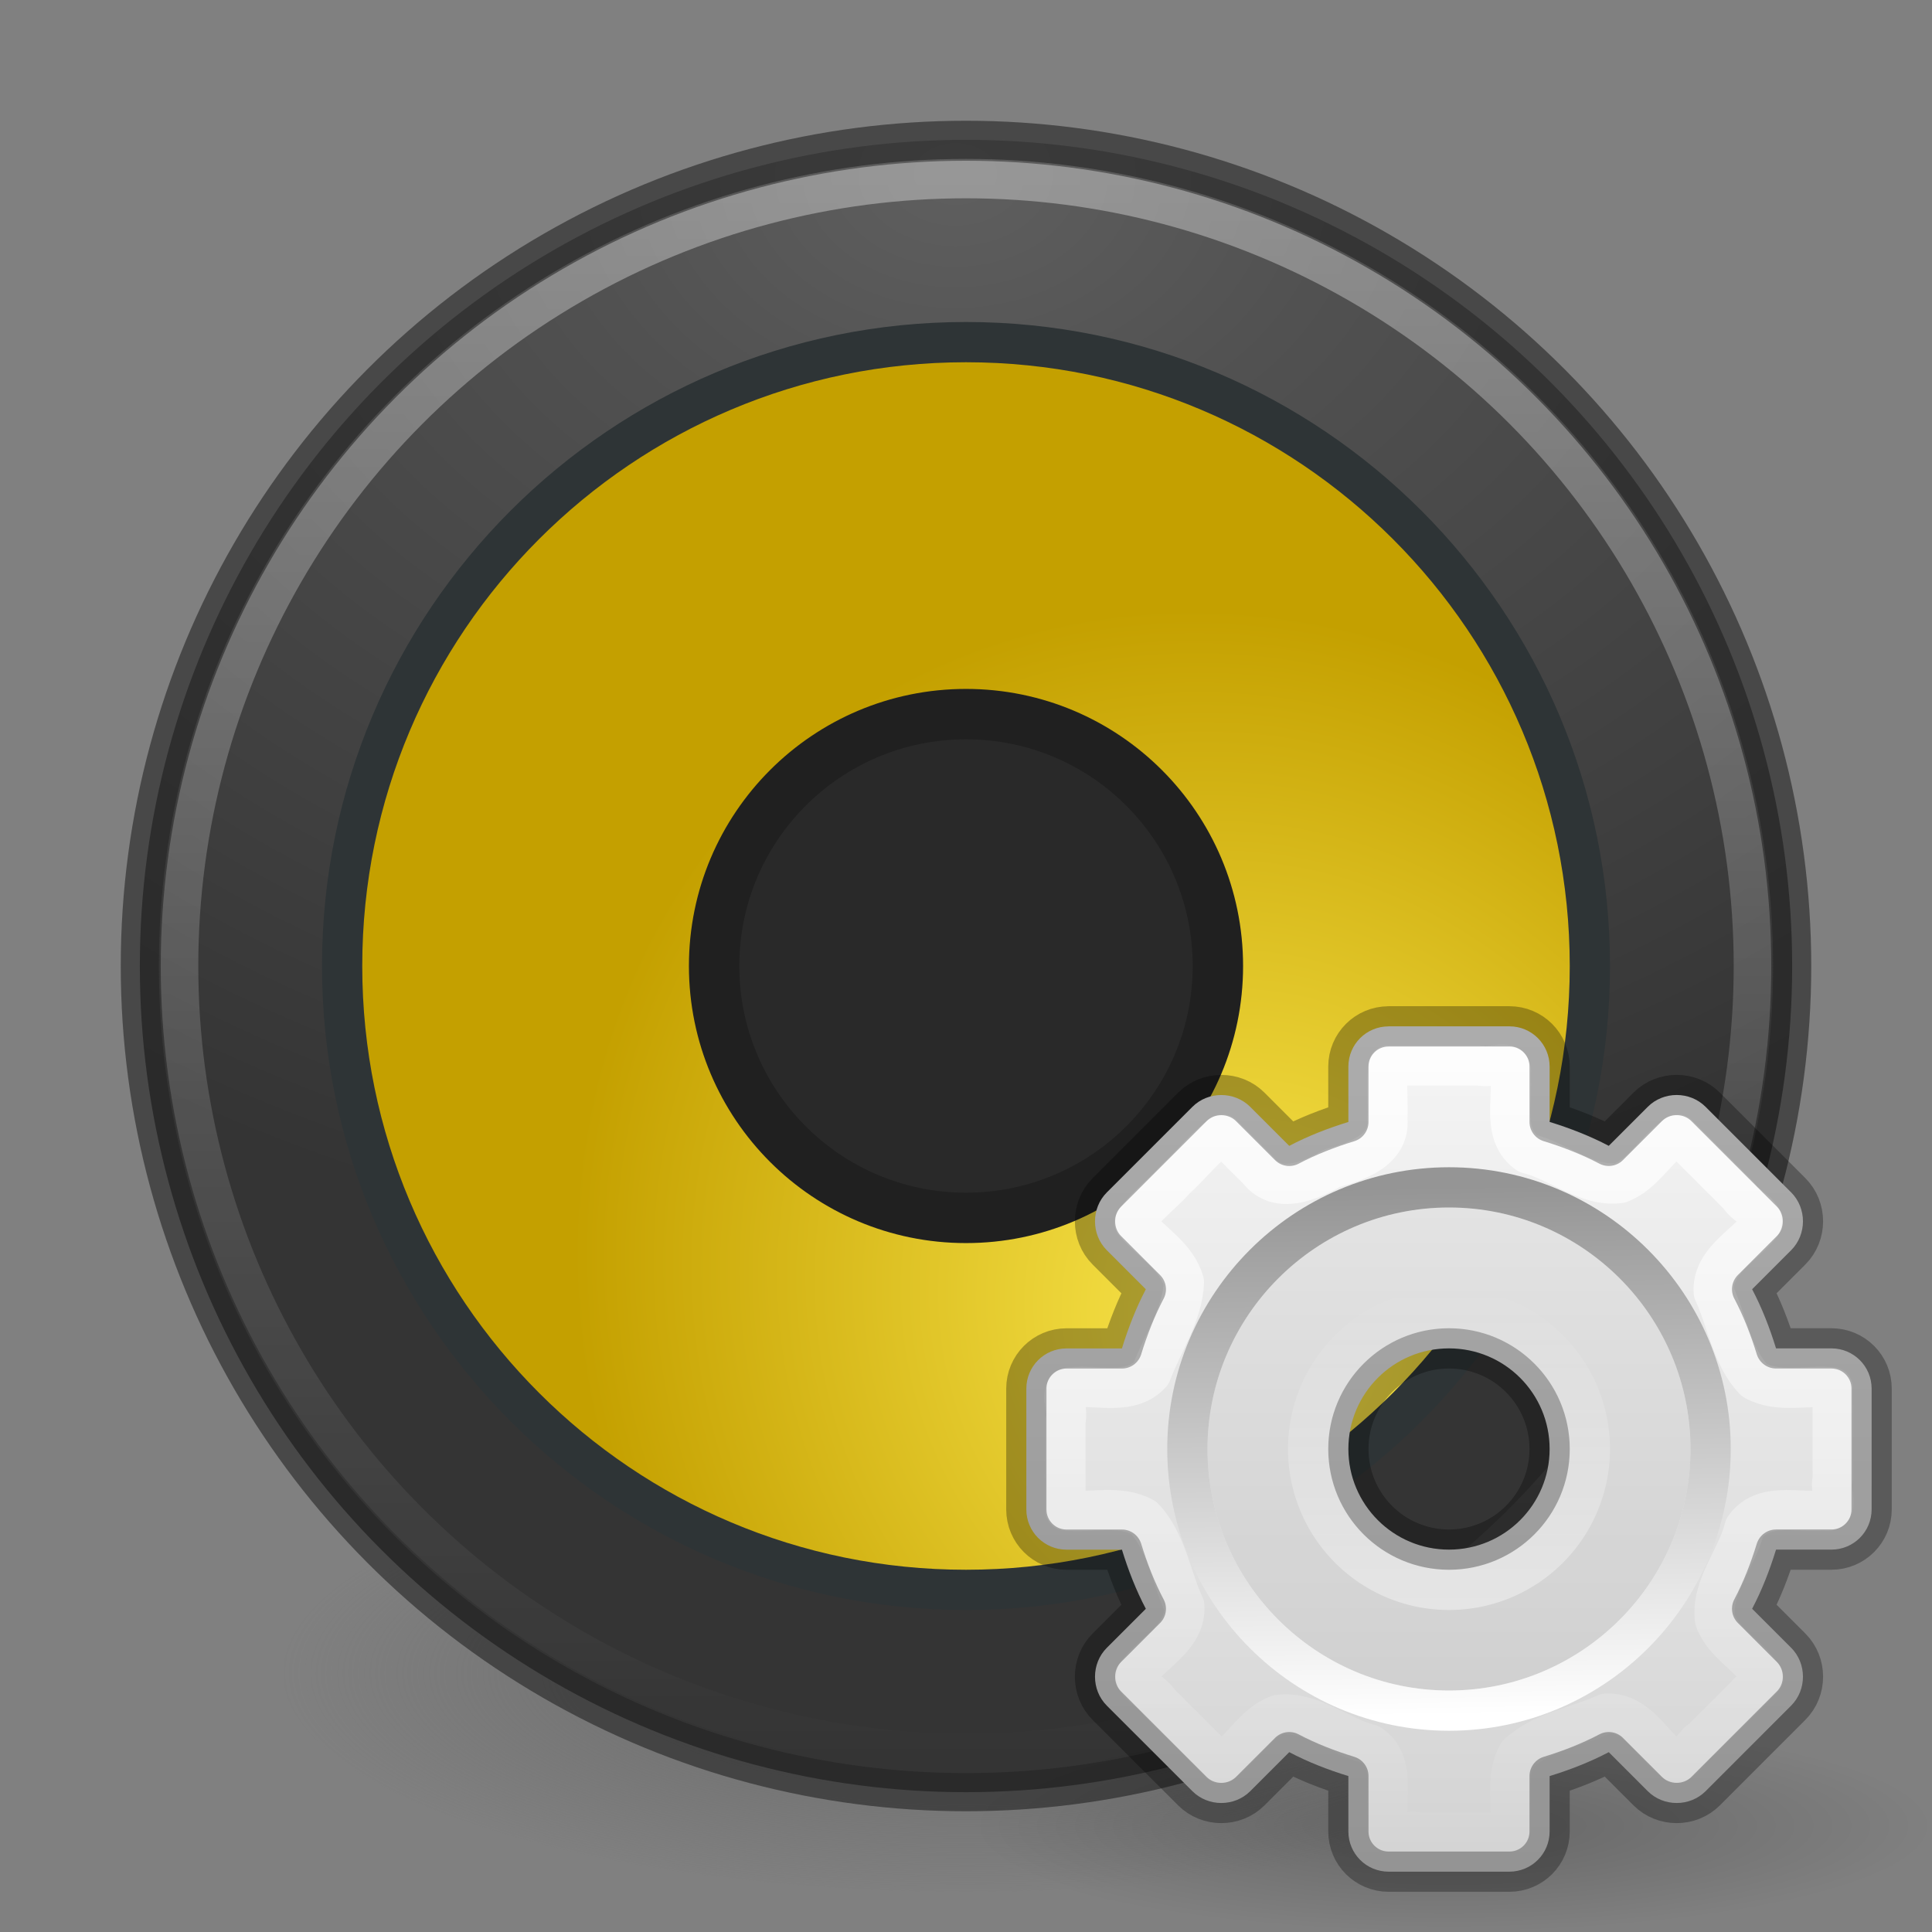 <?xml version="1.0" encoding="UTF-8" standalone="no"?>
<!-- Created with Inkscape (http://www.inkscape.org/) -->
<svg id="svg4951" xmlns:rdf="http://www.w3.org/1999/02/22-rdf-syntax-ns#" xmlns="http://www.w3.org/2000/svg" height="48" width="48" version="1.1" xmlns:cc="http://creativecommons.org/ns#" xmlns:xlink="http://www.w3.org/1999/xlink" xmlns:dc="http://purl.org/dc/elements/1.1/">
 <rect width="100%" height="100%" fill="#808080" stroke="none"/>
 <defs id="defs4953">
  <linearGradient id="linearGradient4411">
   <stop id="stop4413" stop-color="#fff" offset="0"/>
   <stop id="stop4415" stop-color="#fff" stop-opacity="0" offset="1"/>
  </linearGradient>
  <radialGradient id="radialGradient3302" gradientUnits="userSpaceOnUse" cy="186.17" cx="99.157" gradientTransform="matrix(.271 0 0 .088 -2.855 25.187)" r="62.769">
   <stop id="stop3822-2-6-3" stop-color="#3d3d3d" offset="0"/>
   <stop id="stop3864-8-7-7" stop-color="#686868" stop-opacity=".498" offset=".5"/>
   <stop id="stop3824-1-2-5" stop-color="#686868" stop-opacity="0" offset="1"/>
  </radialGradient>
  <radialGradient id="radialGradient4448" gradientUnits="userSpaceOnUse" cy="-17.681" cx="14.892" gradientTransform="matrix(-1.439 3.8089e-8 -2.8328e-8 -1.07 45.169 -14.596)" r="25.571">
   <stop id="stop3750-1-0-7-6-6-1-3-9-3" stop-color="#5f5f5f" offset="0"/>
   <stop id="stop3752-3-7-4-0-32-8-923-0-7" stop-color="#515151" offset=".262"/>
   <stop id="stop3754-1-8-5-2-7-6-7-1-9" stop-color="#404040" offset=".705"/>
   <stop id="stop3756-1-6-2-6-6-1-96-6-0" stop-color="#343434" offset="1"/>
  </radialGradient>
  <linearGradient id="linearGradient4450" y2="32.568" xlink:href="#linearGradient4411" gradientUnits="userSpaceOnUse" x2="15.124" gradientTransform="matrix(.764 0 0 .764 12.377 18.778)" y1="-18.801" x1="15.124"/>
  <radialGradient id="radialGradient32528" gradientUnits="userSpaceOnUse" cx="161.5" cy="161.5" r="37" gradientTransform="matrix(.369 -.252 .283 .413 -73.853 7.019)">
   <stop id="stop4435-2-1" stop-color="#fce94f" offset="0"/>
   <stop id="stop4437-2-8" stop-color="#c4a000" offset="1"/>
  </radialGradient>
  <linearGradient id="ButtonShadow" x1="45.448" gradientUnits="userSpaceOnUse" y1="92.54" gradientTransform="scale(1.006 .994)" x2="45.448" y2="7.016">
   <stop id="stop3750" offset="0"/>
   <stop id="stop3752" stop-opacity=".588" offset="1"/>
  </linearGradient>
  <filter id="filter3174" style="color-interpolation-filters:sRGB">
   <feGaussianBlur id="feGaussianBlur3176" stdDeviation="1.71"/>
  </filter>
  <linearGradient id="linearGradient3185" x1="206.69" xlink:href="#SVGID_14_" gradientUnits="userSpaceOnUse" y1="-167.53" gradientTransform="matrix(.728 0 0 -.728 -346.1 -103.56)" x2="206.69" y2="-167.53"/>
  <linearGradient id="SVGID_14_" x1="206.69" gradientUnits="userSpaceOnUse" y1="-167.53" gradientTransform="matrix(1 0 0 -1 -270.96 -122.07)" x2="206.69" y2="-167.53">
   <stop id="stop3506" stop-color="#7e9ec4" offset="0"/>
   <stop id="stop3508" stop-color="#151d89" offset="1"/>
  </linearGradient>
  <linearGradient id="linearGradient3182" x1="206.69" xlink:href="#SVGID_14_" gradientUnits="userSpaceOnUse" y1="-167.53" gradientTransform="matrix(.728 0 0 -.728 -426.1 -102.56)" x2="206.69" y2="-167.53"/>
  <linearGradient id="linearGradient3021" x1="32.036" gradientUnits="userSpaceOnUse" y1="19" gradientTransform="matrix(.778 0 0 .778 -12.111 -13.667)" x2="32.036" y2="47.012">
   <stop id="stop3311" stop-color="#f6f6f6" offset="0"/>
   <stop id="stop3313" stop-color="#d2d2d2" offset="1"/>
  </linearGradient>
  <linearGradient id="linearGradient3017" x1="86.133" gradientUnits="userSpaceOnUse" y1="105.1" gradientTransform="matrix(.156 0 0 .156 2.001 2.157)" x2="84.639" y2="20.895">
   <stop id="stop5130-3" stop-color="#fff" offset="0"/>
   <stop id="stop5132-4" stop-color="#959595" offset="1"/>
  </linearGradient>
  <linearGradient id="linearGradient3014" x1="12.479" xlink:href="#linearGradient4411" gradientUnits="userSpaceOnUse" y1="2" x2="12.479" y2="22.007"/>
  <linearGradient id="linearGradient3011" x1="12" xlink:href="#linearGradient4411" gradientUnits="userSpaceOnUse" y1="16" gradientTransform="matrix(1.012 0 0 1.012 -.139 -.139)" x2="12" y2="8"/>
  <radialGradient id="radialGradient3026-0" gradientUnits="userSpaceOnUse" cy="73.616" cx="6.703" gradientTransform="matrix(1.66 0 0 .363 .873 -5.359)" r="7.228">
   <stop id="stop8840" offset="0"/>
   <stop id="stop8842" stop-opacity="0" offset="1"/>
  </radialGradient>
 </defs>
 <g id="g4626">
  <path id="path3818-0-5" fill="url(#radialGradient3302)" d="m41 41.5a17 5.5 0 0 1 -34 0 17 5.5 0 1 1 34 0z"/>
  <circle id="path2985-6" cx="24" cy="24" r="20.526" fill="url(#radialGradient4448)"/>
  <circle id="path3755-9" opacity=".6" cx="24" stroke="#242424" cy="24" r="20.526" stroke-width=".948" fill="none"/>
  <circle id="path3773-9" opacity=".6" stroke-opacity=".588" cx="24" stroke="url(#linearGradient4450)" cy="24" r="19.54" stroke-width=".933" fill="none"/>
  <path id="path3861-6-4" style="color:#000000" d="m24 8.5c-8.56 0-15.5 6.94-15.5 15.5s6.939 15.5 15.5 15.5c8.56 0 15.5-6.94 15.5-15.5s-6.939-15.5-15.5-15.5z" stroke="#2e3436" stroke-width="1" fill="url(#radialGradient32528)"/>
  <ellipse id="path3861-6-1-6" stroke="#202020" style="color:#000000" rx="6.258" ry="6.258" cy="24" cx="24" stroke-width="1.252" fill="#292929"/>
 </g>
 <g id="layer2" display="none" transform="translate(-276.39 -23.057)">
  <rect id="rect3745" opacity=".9" rx="6" ry="6" height="85" filter="url(#filter3174)" width="86" y="7" x="5" fill="url(#ButtonShadow)"/>
 </g>
 <g id="g3086" transform="translate(24 24)">
  <path id="path10689" opacity=".2" d="m24 21.375c0 1.45-5.373 2.625-12 2.625-6.627 0-12-1.175-12-2.625 0-1.45 5.373-2.625 12-2.625s12 1.175 12 2.625z" fill="url(#radialGradient3026-0)"/>
  <path id="rect3623" style="color:#000000" d="m10.5 1.5c-0.554 0-1 0.446-1 1v1.375c-0.507 0.156-1.007 0.35-1.469 0.594l-0.969-0.969c-0.392-0.392-1.046-0.392-1.438 0l-2.125 2.125c-0.392 0.392-0.392 1.046 0 1.438l0.969 0.969c-0.243 0.462-0.438 0.962-0.594 1.469h-1.375c-0.554 0-1 0.446-1 1v3c0 0.554 0.446 1 1 1h1.375c0.156 0.507 0.35 1.007 0.594 1.469l-0.969 0.969c-0.392 0.392-0.392 1.046 0 1.438l2.125 2.124c0.392 0.392 1.046 0.392 1.438 0l0.969-0.969c0.462 0.244 0.962 0.438 1.469 0.594v1.375c0 0.554 0.446 1 1 1h3c0.554 0 1-0.446 1-1v-1.375c0.507-0.156 1.007-0.35 1.469-0.594l0.969 0.969c0.392 0.392 1.046 0.392 1.438 0l2.124-2.125c0.392-0.392 0.392-1.046 0-1.438l-0.969-0.969c0.244-0.462 0.438-0.962 0.594-1.469h1.375c0.554 0 1-0.446 1-1v-3c0-0.554-0.446-1-1-1h-1.375c-0.156-0.507-0.35-1.007-0.594-1.469l0.969-0.969c0.392-0.392 0.392-1.046 0-1.438l-2.125-2.125c-0.392-0.392-1.046-0.392-1.437 0l-0.969 0.969c-0.462-0.243-0.962-0.438-1.469-0.594v-1.375c0-0.554-0.446-1-1-1h-3zm1.5 8c1.381 0 2.5 1.119 2.5 2.5s-1.119 2.5-2.5 2.5-2.5-1.119-2.5-2.5 1.119-2.5 2.5-2.5z" display="block" fill="url(#linearGradient3021)"/>
  <path id="path3315" opacity=".05" d="m12 6c-3.31 0-6 2.69-6 6s2.69 6 6 6 6-2.69 6-6-2.69-6-6-6zm0 3c1.657 0 3 1.343 3 3s-1.343 3-3 3-3-1.343-3-3 1.343-3 3-3z"/>
  <path id="path28" d="m12 5.5c-3.584 0-6.5 2.916-6.5 6.5 0 3.584 2.916 6.5 6.5 6.5s6.5-2.916 6.5-6.5-2.916-6.5-6.5-6.5z" stroke="url(#linearGradient3017)" fill="none"/>
  <path id="path3799" opacity=".8" stroke-linejoin="round" style="color:#000000" d="m10.5 2.469c-0.074 0.389-0.01 0.901-0.031 1.336 0.064 0.778-0.77 1.053-1.369 1.217-0.547 0.311-1.349 0.672-1.837 0.054l-0.888-0.888c-0.432 0.287-0.785 0.763-1.186 1.123-0.32 0.361-0.756 0.673-1.002 1.064 0.407 0.49 1.048 0.838 1.226 1.477-0.025 0.798-0.54 1.529-0.812 2.267-0.502 0.564-1.315 0.281-1.974 0.35-0.345-0.013-0.07 0.586-0.158 0.825 0.001 0.745-0.002 1.49 0.002 2.235 0.646 0.064 1.357-0.151 1.946 0.18 0.556 0.579 0.676 1.474 1.007 2.189 0.042 0.753-0.732 1.126-1.149 1.641-0.217 0.272 0.385 0.504 0.516 0.75l1.523 1.523c0.522-0.305 0.84-0.989 1.445-1.205 0.815-0.107 1.514 0.546 2.284 0.734 0.651 0.452 0.364 1.31 0.427 1.975-0.089 0.418 0.528 0.13 0.769 0.215 0.764-0.001 1.528 0.002 2.292-0.002 0.064-0.646-0.151-1.357 0.18-1.946 0.579-0.556 1.474-0.676 2.189-1.007 0.753-0.042 1.126 0.732 1.641 1.149 0.272 0.217 0.504-0.385 0.75-0.516l1.523-1.523c-0.305-0.522-0.989-0.84-1.205-1.445-0.107-0.815 0.546-1.514 0.734-2.284 0.452-0.651 1.31-0.364 1.975-0.427 0.418 0.089 0.13-0.528 0.215-0.769-0.001-0.764 0.002-1.528-0.002-2.292-0.646-0.064-1.357 0.151-1.946-0.18-0.557-0.578-0.677-1.473-1.008-2.188-0.042-0.753 0.733-1.126 1.15-1.641 0.217-0.272-0.386-0.504-0.516-0.75-0.508-0.508-1.016-1.015-1.523-1.523-0.523 0.305-0.84 0.989-1.446 1.205-0.815 0.107-1.514-0.546-2.284-0.734-0.65-0.452-0.363-1.31-0.427-1.975 0.089-0.418-0.528-0.13-0.769-0.214h-2.262z" display="block" stroke="url(#linearGradient3014)" fill="none"/>
  <path id="path3822" opacity=".4" style="color:#000000" d="m15.5 12a3.5 3.5 0 1 1 -7 0 3.5 3.5 0 1 1 7 0z" display="block" stroke="url(#linearGradient3011)" fill="none"/>
  <path id="rect3623-2" opacity=".3" stroke-linejoin="round" style="color:#000000" d="m10.5 1.5c-0.554 0-1 0.446-1 1v1.375c-0.507 0.156-1.007 0.35-1.469 0.594l-0.969-0.969c-0.392-0.392-1.046-0.392-1.438 0l-2.125 2.125c-0.392 0.392-0.392 1.046 0 1.438l0.969 0.969c-0.243 0.462-0.438 0.962-0.594 1.469h-1.375c-0.554 0-1 0.446-1 1v3c0 0.554 0.446 1 1 1h1.375c0.156 0.507 0.35 1.007 0.594 1.469l-0.969 0.969c-0.392 0.392-0.392 1.046 0 1.438l2.125 2.124c0.392 0.392 1.046 0.392 1.438 0l0.969-0.969c0.462 0.244 0.962 0.438 1.469 0.594v1.375c0 0.554 0.446 1 1 1h3c0.554 0 1-0.446 1-1v-1.375c0.507-0.156 1.007-0.35 1.469-0.594l0.969 0.969c0.392 0.392 1.046 0.392 1.438 0l2.124-2.125c0.392-0.392 0.392-1.046 0-1.438l-0.969-0.969c0.244-0.462 0.438-0.962 0.594-1.469h1.375c0.554 0 1-0.446 1-1v-3c0-0.554-0.446-1-1-1h-1.375c-0.156-0.507-0.35-1.007-0.594-1.469l0.969-0.969c0.392-0.392 0.392-1.046 0-1.438l-2.125-2.125c-0.392-0.392-1.046-0.392-1.437 0l-0.969 0.969c-0.462-0.243-0.962-0.438-1.469-0.594v-1.375c0-0.554-0.446-1-1-1h-3zm1.5 8c1.381 0 2.5 1.119 2.5 2.5s-1.119 2.5-2.5 2.5-2.5-1.119-2.5-2.5 1.119-2.5 2.5-2.5z" display="block" stroke="#000" fill="none"/>
 </g>
</svg>
